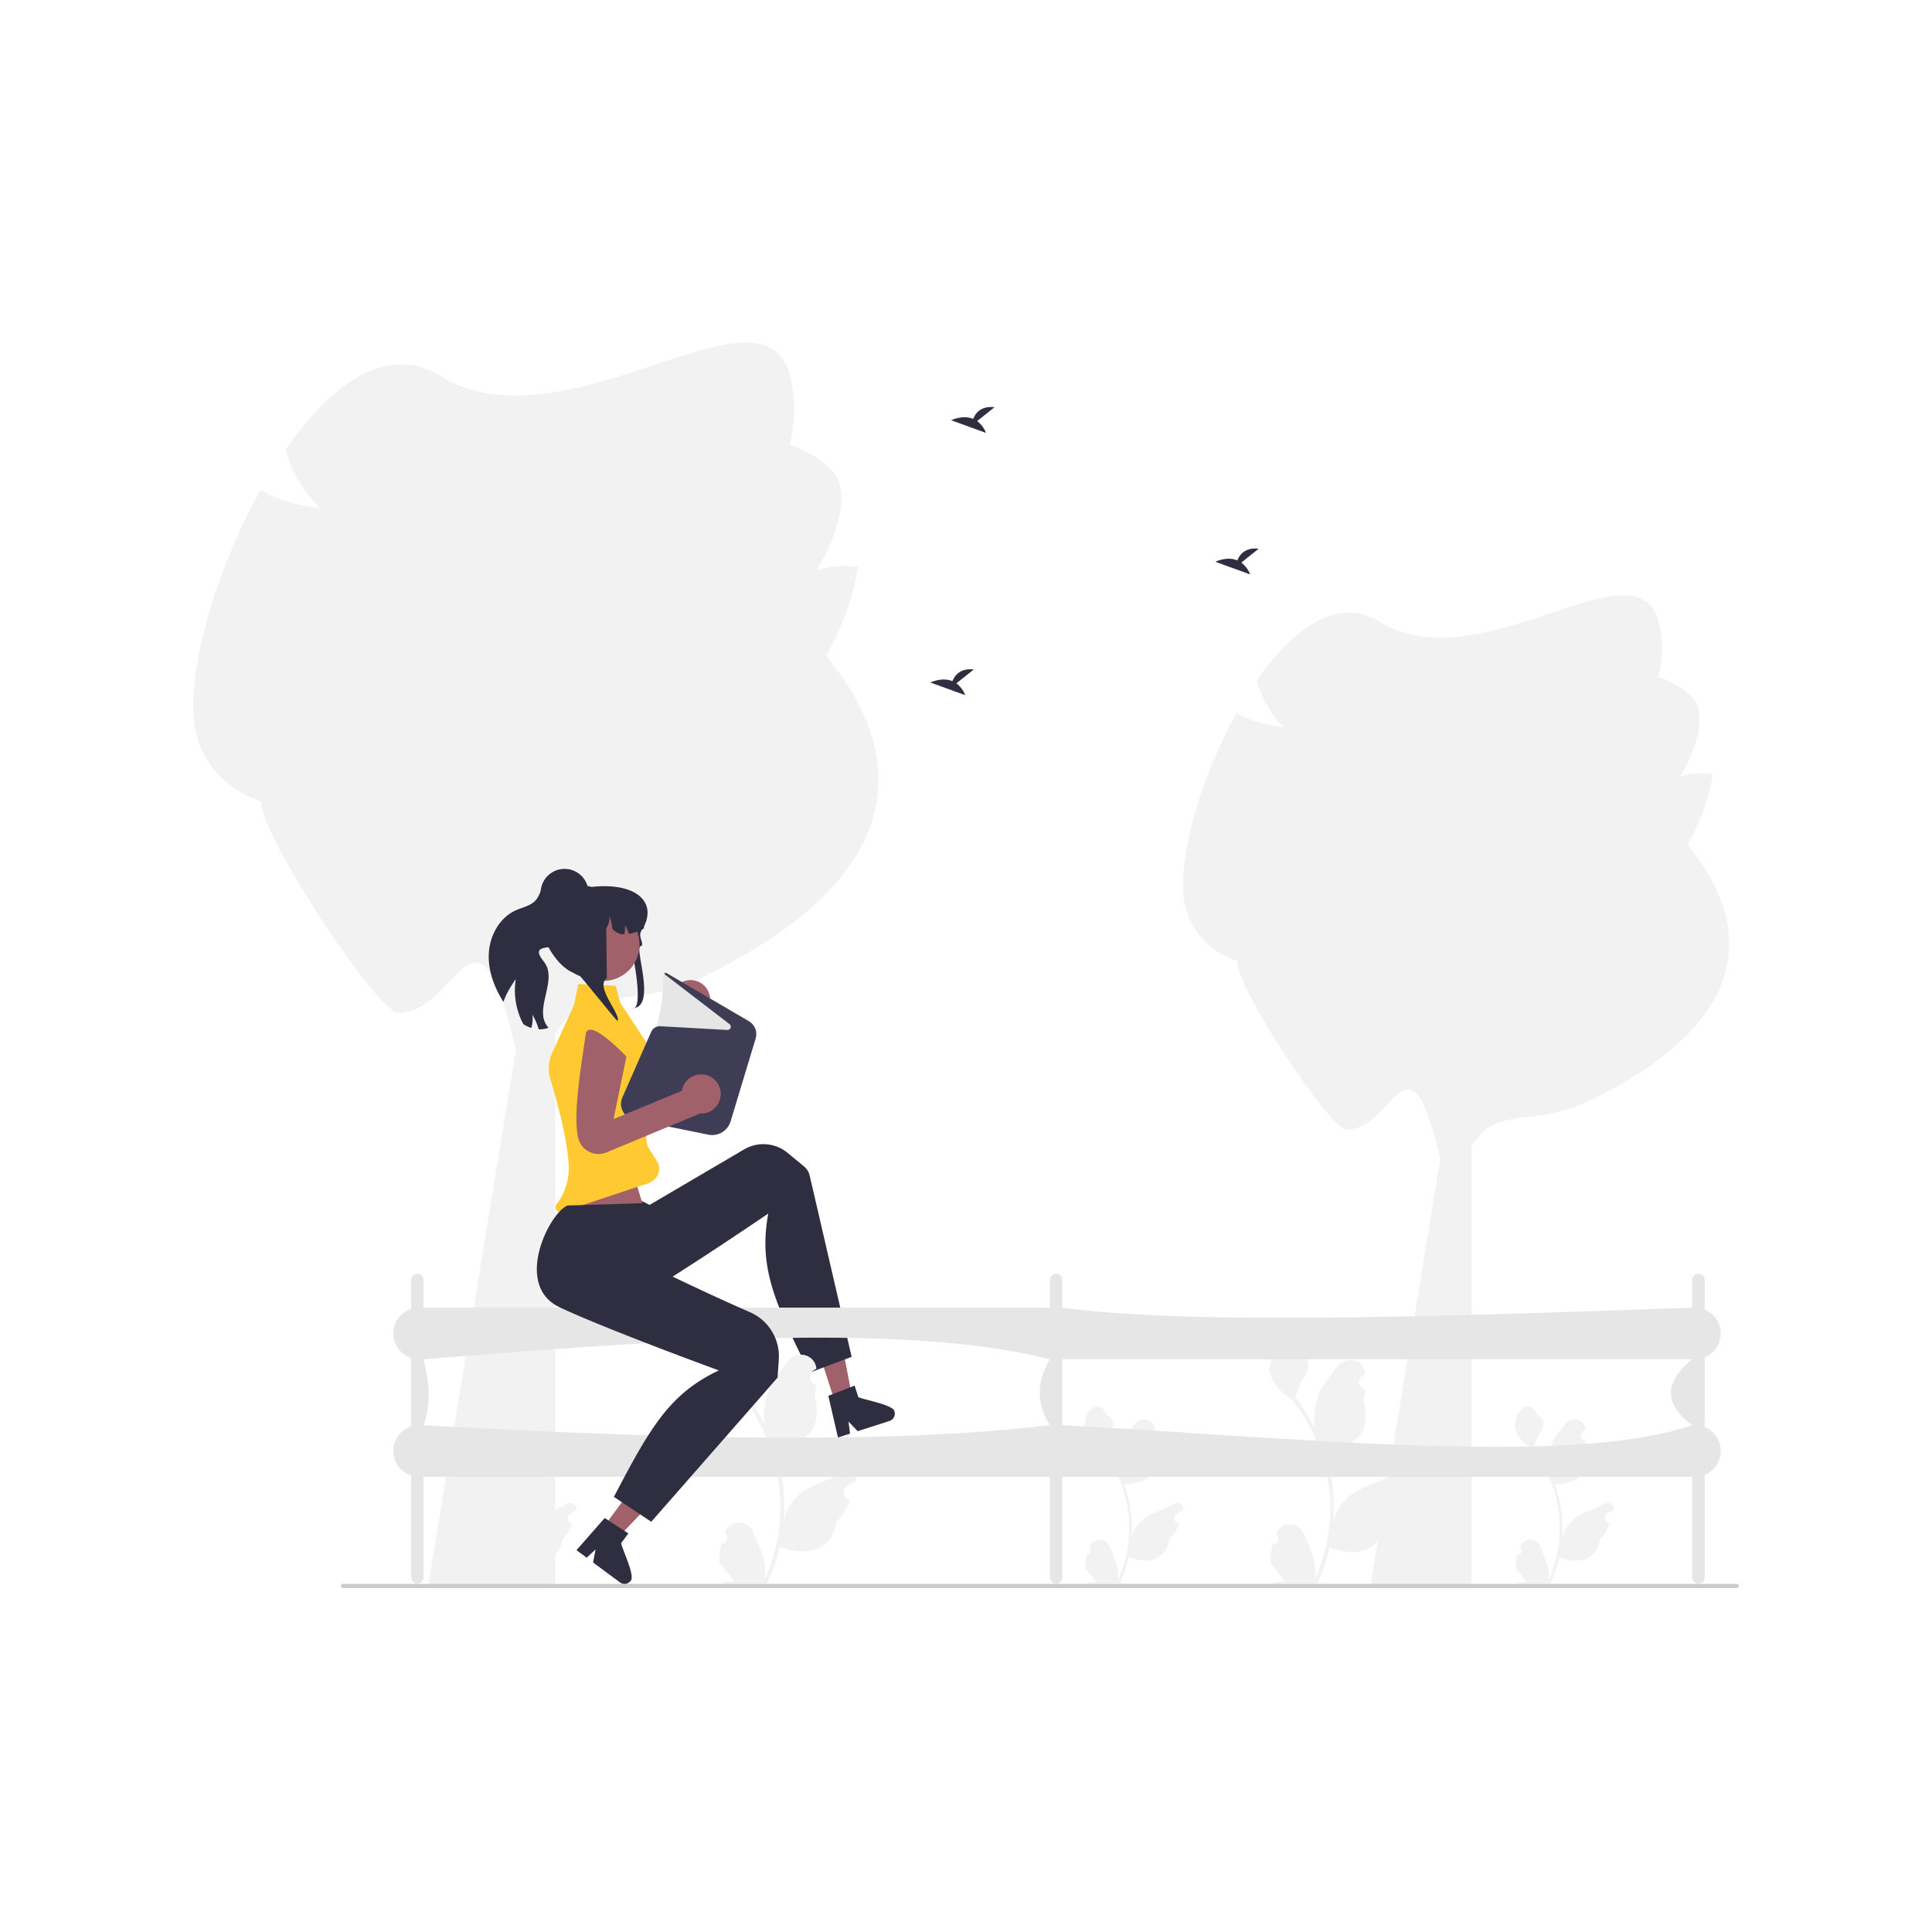 <svg xmlns="http://www.w3.org/2000/svg" xmlns:xlink="http://www.w3.org/1999/xlink" width="1500" height="1500" viewBox="0 0 1500 1500">
  <rect x="0" y="0" width="1500" height="1500" fill="#808080" stroke="none"/>
  <defs>
    <clipPath id="clip-path">
      <rect id="Rectangle_2196" data-name="Rectangle 2196" width="1200" height="967" transform="translate(150 266)" fill="#fff"/>
    </clipPath>
    <clipPath id="clip-undraw_book_reading_re_fu2c">
      <rect width="1500" height="1500"/>
    </clipPath>
  </defs>
  <g id="undraw_book_reading_re_fu2c" clip-path="url(#clip-undraw_book_reading_re_fu2c)">
    <rect width="1500" height="1500" fill="#fff"/>
    <g id="undraw_book_reading_re_fu2c-2" data-name="undraw_book_reading_re_fu2c">
      <g id="undraw_book_reading_re_fu2c-3" data-name="undraw_book_reading_re_fu2c">
        <rect id="Rectangle_2195" data-name="Rectangle 2195" width="1500" height="1500" fill="#fff" opacity="0"/>
        <g id="Group_442" data-name="Group 442" clip-path="url(#clip-path)">
          <path id="Path_16087" data-name="Path 16087" d="M648.459,1089.18l13.165-4.24-10.071-52.84-19.43,6.26Z" fill="#a0616a"/>
          <path id="Path_16088" data-name="Path 16088" d="M660.133,1077.11h-.014l-13.8,5.37H646.3l-3.193,1.25,7.116,30.71.379,1.65,9.358-3-.218-1.7-.963-7.68,5.833,6.12,1.267,1.34,24.8-7.97a5.894,5.894,0,0,0,3.763-7.37c-.527-5.22-24.537-9.17-28.058-11.12l-2.865-8.93-3.385,1.33Z" fill="#2f2e41"/>
          <path id="Path_16089" data-name="Path 16089" d="M624.3,905.657a12.677,12.677,0,0,1,4.27,6.877l2.826,12.078,29.817,128.828-32.636,12.27c-21.021-41.98-33.579-68.293-34.289-97.815a123,123,0,0,1,2.211-25.7s-21.25,14.476-46.5,31.043c-2.218,1.453-4.47,2.931-6.753,4.405-20.95,13.653-43.532,27.968-58.592,36.358-9.162,5.11-17.929,5.07-25.793,1.95-22.451-8.85-37.75-42.6-34.778-53.056l33.916-50.517,41.957,20.934,4.386,2.184,73.384-43.1a29.548,29.548,0,0,1,33.776,2.693l12.8,10.568Z" fill="#2f2e41"/>
          <path id="Path_16090" data-name="Path 16090" d="M1310.29,656.052c10.36-19.078,17.09-37.783,19.49-55.037-9.61-1.124-18.1-.341-25.52,2.152,12.77-21.3,21.3-47.537,10.2-61-6.99-7.424-16.03-12.982-26.7-16.673,3.45-15.995,3.49-30.982-.45-44.157-18.26-61.341-139.14,49.175-216.28,1.341-32.34-20.046-67.15,5.212-95.347,45.83a81.989,81.989,0,0,0,21.04,35.917,88.124,88.124,0,0,1-36.54-10.922c-30.171,54.18-48.406,122.005-39.275,152.668,5.927,19.894,20.114,33.263,40.021,40.147-3.453,16,71.171,130.818,84.921,130.7,36.55-.318,47.92-83.408,72.32,23.072l-54.36,332.225h78.74V889.688c21.91-33.854,44.54-11.211,96.7-37.56C1399.24,771.308,1331.04,682.23,1310.29,656.052Z" fill="#f2f2f2"/>
          <path id="Path_16091" data-name="Path 16091" d="M641.585,509.179c13-23.94,21.445-47.413,24.461-69.064-12.054-1.41-22.717-.428-32.027,2.7,16.03-26.731,26.731-59.652,12.8-76.552-8.772-9.316-20.109-16.29-33.51-20.922,4.334-20.072,4.386-38.878-.555-55.411-22.917-76.975-174.6,61.708-271.406,1.683-40.582-25.156-84.268,6.54-119.65,57.51a102.9,102.9,0,0,0,26.4,45.071,110.578,110.578,0,0,1-45.852-13.7c-37.861,67.988-60.744,153.1-49.285,191.579,7.436,24.964,25.24,41.74,50.221,50.379-4.334,20.072,89.307,164.16,106.561,164.01,45.871-.4,60.134-104.666,90.759,28.953l-68.222,416.9H431.1V802.363c27.494-42.483,55.894-14.068,121.349-47.133,200.763-101.419,115.176-213.2,89.139-246.051Z" fill="#f2f2f2"/>
          <path id="Path_16092" data-name="Path 16092" d="M843.791,1207.16a3.133,3.133,0,0,0,2.272-5.43l-.215-.86c.029-.07.057-.13.086-.2a8.417,8.417,0,0,1,15.529.05c2.54,6.13,5.774,12.26,6.57,18.73a24.935,24.935,0,0,1-.437,8.57,99.971,99.971,0,0,0,9.083-41.5,96.394,96.394,0,0,0-.6-10.76q-.5-4.4-1.374-8.72a101.183,101.183,0,0,0-20.031-42.85,26.848,26.848,0,0,1-11.18-11.6,20.519,20.519,0,0,1-1.865-5.61c.544.07,2.052-8.23,1.642-8.73.758-1.16,2.116-1.73,2.944-2.85,4.12-5.59,9.8-4.62,12.76,2.98,6.33,3.2,6.391,8.5,2.507,13.6-2.471,3.24-2.811,7.63-4.979,11.11.223.28.455.56.678.85a101.593,101.593,0,0,1,10.611,16.82,42.355,42.355,0,0,1,2.523-19.65c2.415-5.83,6.942-10.74,10.928-15.78,4.789-6.05,14.607-3.41,15.451,4.27.008.07.016.14.024.22-.593.33-1.173.69-1.739,1.06a4.26,4.26,0,0,0,1.714,7.75l.087.01a42.45,42.45,0,0,1-1.115,6.33c5.114,19.79-5.927,27-21.691,27.32-.348.18-.687.36-1.035.53a104.063,104.063,0,0,1,5.585,26.31,98.5,98.5,0,0,1-.071,15.9l.027-.19a26.042,26.042,0,0,1,8.878-15.03c6.832-5.61,16.484-7.68,23.855-12.19a4.879,4.879,0,0,1,7.476,4.75l-.031.19a29.334,29.334,0,0,0-3.2,1.55c-.592.33-1.172.69-1.739,1.06a4.261,4.261,0,0,0,1.715,7.75l.087.01.178.03a42.408,42.408,0,0,1-7.789,12.2c-3.2,17.28-16.932,18.92-31.622,13.89h-.009a103.92,103.92,0,0,1-6.969,20.36H844.415c-.09-.28-.17-.56-.25-.84a28.391,28.391,0,0,0,6.888-.41c-1.847-2.27-3.694-4.56-5.541-6.82a1.768,1.768,0,0,1-.116-.14c-.937-1.16-1.882-2.31-2.819-3.47h0a41.425,41.425,0,0,1,1.214-10.56v-.01Z" fill="#f2f2f2"/>
          <path id="Path_16093" data-name="Path 16093" d="M988,1199.13a4.276,4.276,0,0,0,3.093-7.41l-.292-1.16c.038-.09.077-.19.116-.28a11.455,11.455,0,0,1,21.139.08c3.46,8.33,7.86,16.68,8.95,25.49a34.159,34.159,0,0,1-.6,11.67,136.149,136.149,0,0,0,12.37-56.5,130.645,130.645,0,0,0-.82-14.65c-.45-3.98-1.06-7.95-1.87-11.87a137.53,137.53,0,0,0-27.27-58.33,36.627,36.627,0,0,1-15.218-15.8,28.032,28.032,0,0,1-2.539-7.64c.741.1,2.794-11.19,2.236-11.89,1.032-1.56,2.88-2.34,4.008-3.87,5.609-7.61,13.333-6.28,17.373,4.06,8.62,4.35,8.7,11.57,3.41,18.51-3.36,4.42-3.83,10.39-6.78,15.12.31.39.62.77.93,1.16a139.182,139.182,0,0,1,14.44,22.9,57.535,57.535,0,0,1,3.44-26.74c3.28-7.94,9.45-14.63,14.87-21.49,6.52-8.24,19.89-4.64,21.04,5.81l.03.3c-.81.45-1.6.94-2.37,1.45a5.792,5.792,0,0,0,2.34,10.54l.12.02a58.714,58.714,0,0,1-1.52,8.62c6.96,26.94-8.07,36.76-29.53,37.2-.48.24-.94.48-1.41.71a141.019,141.019,0,0,1,7.6,35.82,134.908,134.908,0,0,1-.09,21.65l.03-.26a35.385,35.385,0,0,1,12.09-20.46c9.3-7.64,22.44-10.46,32.47-16.61,4.83-2.95,11.02.87,10.18,6.47-.01.09-.03.18-.04.27a39.672,39.672,0,0,0-4.36,2.1c-.81.46-1.6.94-2.37,1.45a5.8,5.8,0,0,0,2.34,10.55l.11.01a2.164,2.164,0,0,0,.25.04,57.959,57.959,0,0,1-10.61,16.62c-4.35,23.52-23.05,25.75-43.05,18.9h-.01a141.546,141.546,0,0,1-9.49,27.72H988.853c-.121-.38-.23-.77-.34-1.15a38.27,38.27,0,0,0,9.378-.55c-2.515-3.09-5.029-6.2-7.543-9.29a1.949,1.949,0,0,1-.158-.18c-1.276-1.58-2.563-3.15-3.839-4.73h0A56.493,56.493,0,0,1,988,1199.13Z" fill="#f2f2f2"/>
          <path id="Path_16094" data-name="Path 16094" d="M1178.11,1207.16a3.133,3.133,0,0,0,2.27-5.43l-.22-.86c.03-.07.06-.13.09-.2a8.418,8.418,0,0,1,15.53.05c2.54,6.13,5.77,12.26,6.57,18.73a25.186,25.186,0,0,1-.44,8.57,99.984,99.984,0,0,0,9.08-41.5,96.853,96.853,0,0,0-.59-10.76q-.5-4.4-1.38-8.72a101.111,101.111,0,0,0-20.03-42.85,26.869,26.869,0,0,1-11.18-11.6,20.337,20.337,0,0,1-1.86-5.61c.54.07,2.05-8.23,1.64-8.73.76-1.16,2.11-1.73,2.94-2.85,4.12-5.59,9.8-4.62,12.76,2.98,6.33,3.2,6.39,8.5,2.51,13.6-2.47,3.24-2.81,7.63-4.98,11.11.22.28.45.56.68.85a101.524,101.524,0,0,1,10.61,16.82,42.409,42.409,0,0,1,2.52-19.65c2.42-5.83,6.94-10.74,10.93-15.78,4.79-6.05,14.61-3.41,15.45,4.27a1.5,1.5,0,0,1,.02.22c-.59.33-1.17.69-1.73,1.06a4.258,4.258,0,0,0,1.71,7.75l.09.01a42.588,42.588,0,0,1-1.12,6.33c5.11,19.79-5.93,27-21.69,27.32-.35.18-.69.36-1.04.53a100.025,100.025,0,0,1,3.82,13.8,101.489,101.489,0,0,1,1.77,12.51,98.154,98.154,0,0,1-.07,15.9l.03-.19a26.05,26.05,0,0,1,8.87-15.03c6.84-5.61,16.49-7.68,23.86-12.19a4.874,4.874,0,0,1,7.47,4.75l-.03.19a30.393,30.393,0,0,0-3.2,1.55c-.59.33-1.17.69-1.74,1.06a4.262,4.262,0,0,0,1.72,7.75l.08.01c.07.01.12.02.18.03a42.2,42.2,0,0,1-7.79,12.2c-3.19,17.28-16.93,18.92-31.62,13.89h-.01a103.266,103.266,0,0,1-6.97,20.36h-24.89c-.09-.28-.17-.56-.25-.84a28.425,28.425,0,0,0,6.89-.41c-1.85-2.27-3.7-4.56-5.54-6.82a1.494,1.494,0,0,1-.12-.14c-.94-1.16-1.88-2.31-2.82-3.47h0a41.6,41.6,0,0,1,1.21-10.56l.01-.01Z" fill="#f2f2f2"/>
          <path id="Path_16095" data-name="Path 16095" d="M560.061,1198.4a4.374,4.374,0,0,0,3.168-7.58l-.3-1.2c.039-.09.079-.19.119-.28a11.733,11.733,0,0,1,21.65.08c3.542,8.53,8.05,17.08,9.16,26.11a34.773,34.773,0,0,1-.609,11.95,139.431,139.431,0,0,0,12.663-57.86,134.388,134.388,0,0,0-.833-15q-.69-6.135-1.916-12.17a141.005,141.005,0,0,0-27.927-59.73,37.516,37.516,0,0,1-15.587-16.18,28.7,28.7,0,0,1-2.6-7.82c.759.1,2.861-11.47,2.289-12.18,1.057-1.6,2.95-2.4,4.1-3.97,5.744-7.79,13.658-6.43,17.789,4.16,8.825,4.46,8.911,11.85,3.5,18.96-3.445,4.52-3.918,10.65-6.941,15.49.311.4.634.78.945,1.18a141.731,141.731,0,0,1,14.794,23.46,59,59,0,0,1,3.518-27.39c3.367-8.13,9.678-14.98,15.235-22,6.676-8.45,20.365-4.76,21.541,5.94.011.1.022.21.033.31-.825.47-1.634.96-2.424,1.48a5.936,5.936,0,0,0,2.39,10.8l.121.02a58.931,58.931,0,0,1-1.555,8.82c7.13,27.6-8.263,37.65-30.241,38.1-.485.25-.958.5-1.443.73a145,145,0,0,1,7.787,36.68,137.323,137.323,0,0,1-.1,22.17l.037-.26a36.267,36.267,0,0,1,12.378-20.95c9.525-7.83,22.982-10.72,33.259-17.01,4.946-3.03,11.285.88,10.422,6.62-.014.1-.028.19-.042.28a39.142,39.142,0,0,0-4.466,2.15c-.826.47-1.634.96-2.424,1.49a5.929,5.929,0,0,0,2.39,10.79l.121.02c.087.01.162.03.249.04a59.167,59.167,0,0,1-10.86,17.02c-4.458,24.08-23.6,26.37-44.087,19.35h-.013a144.888,144.888,0,0,1-9.715,28.39H560.931c-.124-.39-.236-.79-.348-1.17a39.621,39.621,0,0,0,9.6-.57q-3.862-4.755-7.725-9.52a2.188,2.188,0,0,1-.162-.18c-1.306-1.62-2.624-3.23-3.931-4.84v-.01a57.815,57.815,0,0,1,1.692-14.72Z" fill="#f2f2f2"/>
          <path id="Path_16096" data-name="Path 16096" d="M372.712,1207.16a3.133,3.133,0,0,0,2.272-5.43l-.214-.86c.028-.07.056-.13.085-.2a8.418,8.418,0,0,1,15.53.05c2.539,6.13,5.773,12.26,6.569,18.73a24.911,24.911,0,0,1-.437,8.57,99.957,99.957,0,0,0,9.084-41.5,96.628,96.628,0,0,0-.6-10.76q-.495-4.4-1.374-8.72a101.2,101.2,0,0,0-20.032-42.85,26.853,26.853,0,0,1-11.18-11.6,20.55,20.55,0,0,1-1.865-5.61c.545.07,2.052-8.23,1.642-8.73.759-1.16,2.116-1.73,2.945-2.85,4.119-5.59,9.8-4.62,12.759,2.98,6.33,3.2,6.391,8.5,2.507,13.6-2.471,3.24-2.81,7.63-4.979,11.11.223.28.455.56.679.85a101.726,101.726,0,0,1,10.611,16.82,42.343,42.343,0,0,1,2.523-19.65c2.415-5.83,6.941-10.74,10.928-15.78,4.788-6.05,14.606-3.41,15.45,4.27.008.07.016.14.024.22-.592.33-1.172.69-1.739,1.06a4.26,4.26,0,0,0,1.715,7.75l.086.01a42.458,42.458,0,0,1-1.115,6.33c5.114,19.79-5.927,27-21.691,27.32-.348.18-.687.36-1.035.53a104.008,104.008,0,0,1,5.586,26.31,98.612,98.612,0,0,1-.072,15.9l.027-.19a26.047,26.047,0,0,1,8.878-15.03c6.832-5.61,16.485-7.68,23.856-12.19a4.878,4.878,0,0,1,7.475,4.75l-.03.19a29.243,29.243,0,0,0-3.2,1.55c-.593.33-1.173.69-1.739,1.06a4.26,4.26,0,0,0,1.714,7.75l.087.01.178.03a42.365,42.365,0,0,1-7.789,12.2c-3.2,17.28-16.931,18.92-31.622,13.89H405.2a103.92,103.92,0,0,1-6.969,20.36H373.336c-.089-.28-.169-.56-.25-.84a28.4,28.4,0,0,0,6.889-.41c-1.847-2.27-3.694-4.56-5.541-6.82a1.42,1.42,0,0,1-.116-.14c-.937-1.16-1.883-2.31-2.82-3.47h0a41.38,41.38,0,0,1,1.214-10.56v-.01Z" fill="#f2f2f2"/>
          <path id="Path_16097" data-name="Path 16097" d="M474.256,795.662s-44.071-2.072-34.362,10.185c6.318,7.977,35.771,52.9,52.48,61.9a16.124,16.124,0,0,0,22.438-7.817l31.139-72.014-20.43-7.417L500.8,837.476l-26.545-41.814Z" fill="#a0616a"/>
          <path id="Path_16098" data-name="Path 16098" d="M536.129,791.362a15.207,15.207,0,1,0-15.2-15.207A15.2,15.2,0,0,0,536.129,791.362Z" fill="#a0616a"/>
          <path id="Path_16099" data-name="Path 16099" d="M553.634,860.014,494.5,854.082l.241-.8c11.918-39.816,21.652-74.545,20.024-96.321a1.654,1.654,0,0,1,.787-1.535,1.679,1.679,0,0,1,1.75-.006l62.519,37.869-4.7,21.283Z" fill="#e6e6e6"/>
          <path id="Path_16100" data-name="Path 16100" d="M487.669,898.1l13.618,44.447-61.97,6.705,22.1-56.682Z" fill="#a0616a"/>
          <path id="Path_16101" data-name="Path 16101" d="M502.837,863.7c-1.478,10.562-1.824,20.544.028,26.1.492,1.478,7.863,12.281,8.288,13.825,3.8,13.8-12.433,16.59-12.433,16.59l-62.294,20.7a3.861,3.861,0,0,1-4.315-5.975,45.407,45.407,0,0,0,9.444-29.224c-.518-19.995-9.36-51.8-14.248-67.965a28.6,28.6,0,0,1,1.354-20.13l6.954-15.274,10.112-22.189L448.988,764,478,765.381l3.578,13.147,26.994,41.239a14.552,14.552,0,0,1,1.506,12.747,171.9,171.9,0,0,0-7.239,31.189Z" fill="#ffc932"/>
          <path id="Path_16102" data-name="Path 16102" d="M422.228,746.576c11.59,14.461-8.966,37.742,3.633,51.332a18.043,18.043,0,0,1-7.6,1.216c-.125-.442-.263-.885-.4-1.313a49.146,49.146,0,0,0-4.476-10,28.009,28.009,0,0,1-.829,10.272,24.846,24.846,0,0,1-5.567-2.5c-.221-.124-.414-.249-.635-.4a55.4,55.4,0,0,1-5.885-35.032c-3.841,5.544-7.543,11.364-9.588,17.765-6.921-10.949-11.728-23.433-11.425-36.318.3-14.336,8.013-29.046,21.109-34.88,5.4-2.406,11.812-3.484,15.583-8.046,2.031-2.433,3-5.558,4.462-8.378s3.744-5.558,6.894-6.014a5.384,5.384,0,0,1,4.918,2.267c-5.1,5.585-4.808,14.655-3.15,22.272,1.768,8.184,7.115,18.332,1.658,24.678-3.357,3.912-19.8-.747-8.7,13.078Z" fill="#2f2e41"/>
          <path id="Path_16103" data-name="Path 16103" d="M489.676,734.231c-.748-2.621,4.41,13.4,1.921,13.69-11.336,1.3-26.9,8.076-34.791,11.237-.355-.042-.711-.083-1.056-.135-.847-.093-1.673-.227-2.489-.382-18.383-3.481-25.452-31.74-25.452-32,0-1.27,3.046-36.163,7.846-36.68a35.446,35.446,0,0,1,3.8-.206h11.91a55.424,55.424,0,0,1,7.477-1.085h.021c34.331-3.917,50.908,11.178,41.117,30.594-.011.021-.032.041-.042.062-.513.764-.962,1.487-1.36,2.179-.387.651-.711,1.271-.993,1.86-2.185,4.544,3.432,10.263-.293,11.33-4.954,1.42,13.03,48.08-6.58,48.08,9.539,2.715,1.033-41.314-1.032-48.545Z" fill="#2f2e41"/>
          <path id="Path_16104" data-name="Path 16104" d="M468.272,761.611a28.221,28.221,0,1,0-28.2-28.221A28.21,28.21,0,0,0,468.272,761.611Z" fill="#a0616a"/>
          <path id="Path_16105" data-name="Path 16105" d="M499.977,720.8c-.47.249-.926.47-1.4.705-.5.235-.994.47-1.478.691a36.689,36.689,0,0,1-8.814,2.889,33.58,33.58,0,0,0-3.053-6.829,19.283,19.283,0,0,1-.607,7.161A11.4,11.4,0,0,1,475.3,720.8a26.045,26.045,0,0,0-2.142-9.4,15.125,15.125,0,0,1-2.486,9.4l.483,38.7c-9.67,6.429,11.218,28.106,8.289,33.18-.843-.1-29.563-36.1-30.378-36.249-18.388-3.484-30.061-33.788-28.569-35.5a31.645,31.645,0,0,1,3.274-14.06A32.28,32.28,0,0,1,436.056,693.5a57.492,57.492,0,0,1,9.809-3.678c.083-.028.152-.041.235-.069,1.036-.277,2.1-.539,3.149-.747a58.26,58.26,0,0,1,6.6-1.009c.165-.014.317-.014.469-.014a4.9,4.9,0,0,1,2.515.692h.027a4.839,4.839,0,0,1,1.4,1.258,4.79,4.79,0,0,1,1.022,2.986h10.457c.387,0,.774,0,1.161.028a28.05,28.05,0,0,1,27.035,26.377c.028.5.042.982.042,1.48Z" fill="#2f2e41"/>
          <path id="Path_16106" data-name="Path 16106" d="M456.9,693.191A18.578,18.578,0,1,1,438.319,674.6,18.585,18.585,0,0,1,456.9,693.191Z" fill="#2f2e41"/>
          <path id="Path_16107" data-name="Path 16107" d="M1323.52,1108.01v-54.16a20.049,20.049,0,0,0,0-37.09V993.833a4.835,4.835,0,1,0-9.67,0v21.427c-194.46,6.95-387.323,13.54-489.037,0V993.833a4.835,4.835,0,1,0-9.67,0v21.427H328.868V993.833a4.835,4.835,0,1,0-9.67,0v22.427a20.042,20.042,0,0,0,0,38.1v53.14a20.042,20.042,0,0,0,0,38.1v79.11a4.835,4.835,0,1,0,9.67,0V1146.6H815.143v78.11a4.835,4.835,0,1,0,9.67,0V1146.6H1313.85v78.11a4.835,4.835,0,1,0,9.67,0V1145.1a20.049,20.049,0,0,0,0-37.09Zm-994.652-52.66c189.188-15.38,374.3-28.45,486.275,0-10.344,17.21-10.537,34.26,0,51.16-129.045,15.24-301.745,10.35-486.275,0C334.672,1091.33,333.6,1073.93,328.868,1055.35Zm495.945,51.16v-51.16H1313.85c-20.47,16.6-23.59,33.58,0,51.16C1219.21,1138.86,1008.55,1116.31,824.813,1106.51Z" fill="#e6e6e6"/>
          <path id="Path_16108" data-name="Path 16108" d="M552.942,881.25a15.276,15.276,0,0,1-3.039-.307l-57.85-11.763a12.377,12.377,0,0,1-8.859-17.108l22.37-50.924a7.365,7.365,0,0,1,7.141-4.385l51.954,2.9a2.546,2.546,0,0,0,1.691-4.561l-49.984-38.4a.812.812,0,0,1,.911-1.341l64.064,37.428a11.732,11.732,0,0,1,5.325,13.565l-19.41,64.216a14.935,14.935,0,0,1-14.314,10.677ZM516.578,756.556l0,0Z" fill="#3f3d56"/>
          <path id="Path_16109" data-name="Path 16109" d="M486.355,820.33s-30.235-32.155-31.774-16.59c-1,10.129-11.046,62.912-5.285,81a16.126,16.126,0,0,0,21.557,9.995l72.415-30.091-9.53-19.546-57.357,23.753Z" fill="#a0616a"/>
          <path id="Path_16110" data-name="Path 16110" d="M544.377,864.571a15.207,15.207,0,1,0-15.2-15.207A15.2,15.2,0,0,0,544.377,864.571Z" fill="#a0616a"/>
          <path id="Path_16111" data-name="Path 16111" d="M264.626,1231.35a1.639,1.639,0,0,0,1.644,1.65H1348.36a1.645,1.645,0,0,0,0-3.29H266.27A1.637,1.637,0,0,0,264.626,1231.35Z" fill="#ccc"/>
          <path id="Path_16112" data-name="Path 16112" d="M468.185,1186.11l11.114,8.24,37.03-38.99-16.4-12.15Z" fill="#a0616a"/>
          <path id="Path_16113" data-name="Path 16113" d="M482.257,1198.09l5.579-7.54-3.054-1.99-12.416-8.11-2.878-1.87-20.789,23.7-1.115,1.27,7.892,5.84,1.249-1.15,5.668-5.26-1.563,8.3-.346,1.83,20.923,15.5a5.881,5.881,0,0,0,8.183-1.23c3.937-3.47-6.862-25.29-7.333-29.29Z" fill="#2f2e41"/>
          <path id="Path_16114" data-name="Path 16114" d="M603.712,1069.53l-2.8,3.22-8.15,9.35-87.129,99.41-29.011-19.35c21.8-41.59,35.821-67.15,59.361-84.96a122.792,122.792,0,0,1,22.145-13.2s-24.148-8.82-52.329-19.67c-2.473-.96-4.988-1.93-7.516-2.92-23.305-9.06-48.1-19.05-63.7-26.39-9.491-4.47-14.574-11.62-16.633-19.828-5.926-23.405,12.53-55.534,22.753-59.225l60.784-1.922,7.5,46.313.787,4.839s22.269,10.769,45.644,21.543c3.509,1.6,7.031,3.22,10.513,4.79,5.526,2.49,10.913,4.9,15.914,7.07l.343.15a37.287,37.287,0,0,1,22.464,36.7l-.938,14.08Z" fill="#2f2e41"/>
        </g>
      </g>
      <path id="Path_16651" data-name="Path 16651" d="M504.218,148.46,517.7,137.674c-10.476-1.156-14.781,4.558-16.542,9.08-8.184-3.4-17.094,1.055-17.094,1.055l26.982,9.8a20.418,20.418,0,0,0-6.831-9.145Z" transform="translate(254.444 178.477)" fill="#2f2e41"/>
      <path id="Path_16652" data-name="Path 16652" d="M644.218,223.46,657.7,212.674c-10.476-1.156-14.781,4.558-16.542,9.08-8.184-3.4-17.094,1.055-17.094,1.055l26.982,9.8a20.418,20.418,0,0,0-6.831-9.145Z" transform="translate(319.531 213.345)" fill="#2f2e41"/>
      <path id="Path_16653" data-name="Path 16653" d="M493.218,287.46,506.7,276.674c-10.476-1.156-14.781,4.558-16.542,9.08-8.184-3.4-17.094,1.055-17.094,1.055l26.982,9.8a20.418,20.418,0,0,0-6.831-9.145Z" transform="translate(249.33 243.099)" fill="#2f2e41"/>
    </g>
  </g>
</svg>
